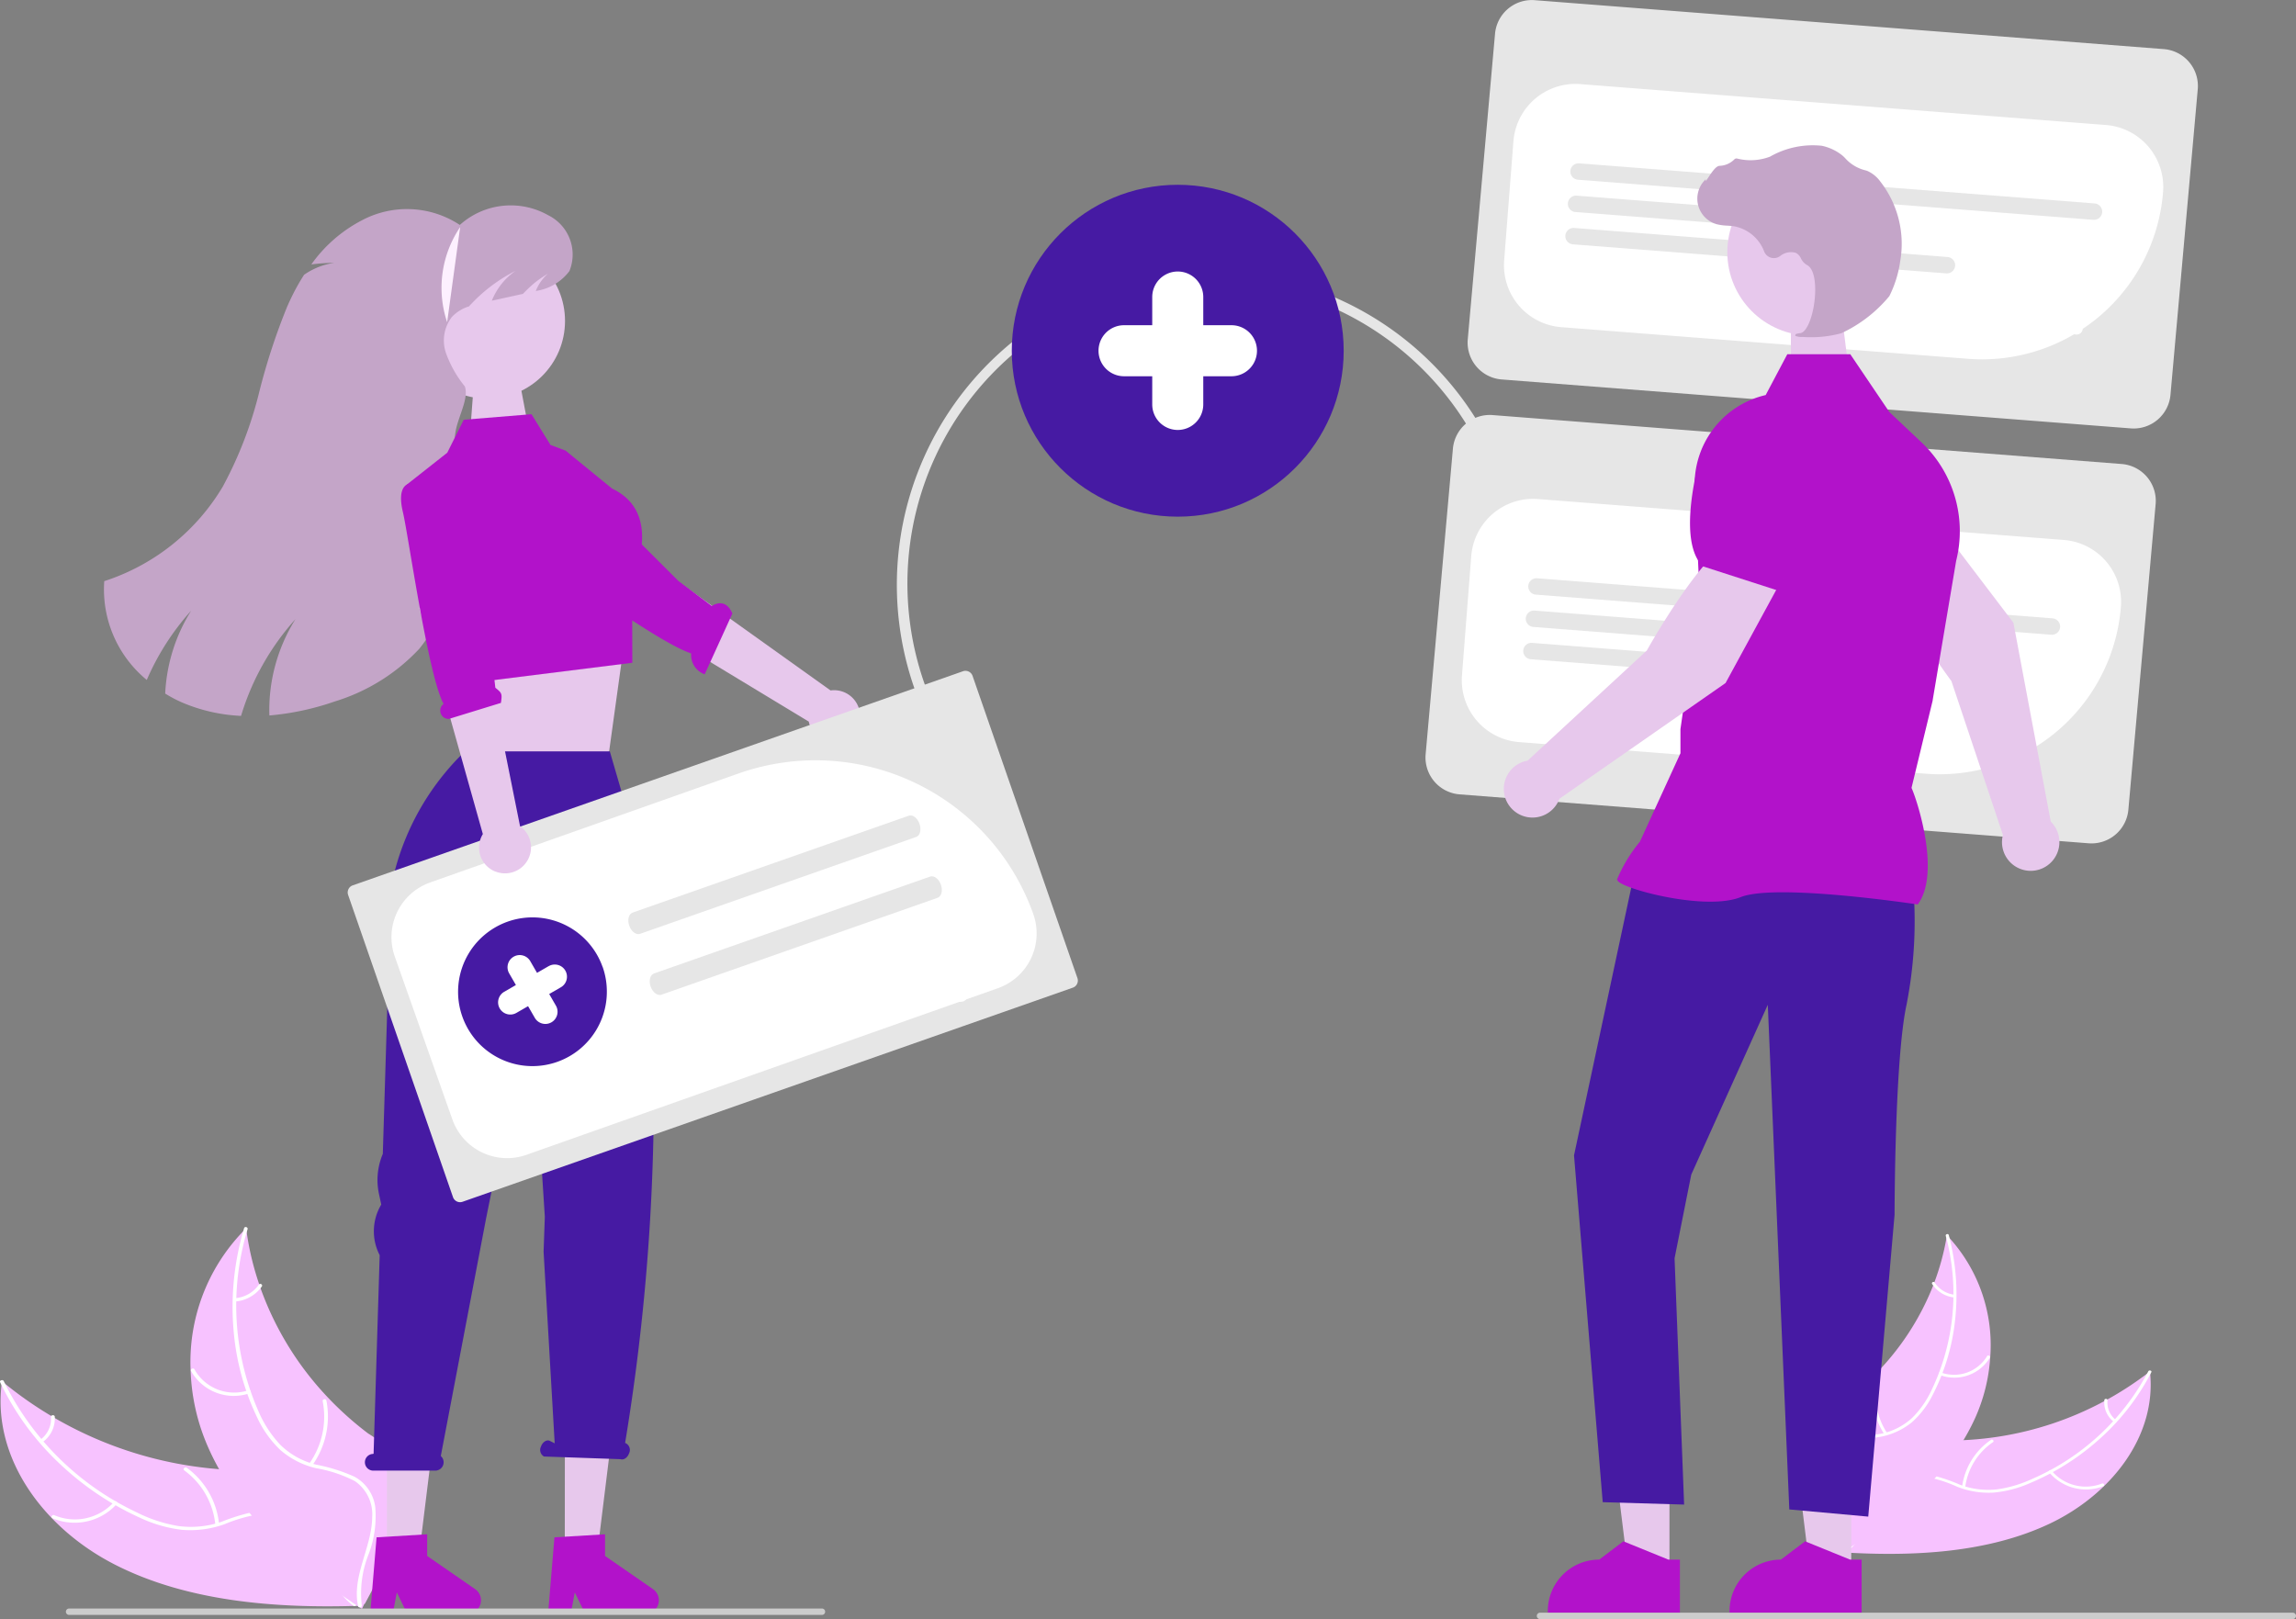 <svg xmlns="http://www.w3.org/2000/svg" width="110.004" height="77.579" viewBox="0 0 110.004 77.579">
  <rect x="0" y="0" width="110.004" height="77.579" fill="#808080" stroke="none"/>
  <g id="add_code" data-name="add code" transform="translate(-6 -2.896)">
    <path id="Path_1004" data-name="Path 1004" d="M854.511,181.119l-30.143-2.345a1.772,1.772,0,0,1-1.628-1.9l1.307-14.646a1.772,1.772,0,0,1,1.9-1.628l30.144,2.345a1.772,1.772,0,0,1,1.628,1.9l-1.307,14.646A1.772,1.772,0,0,1,854.511,181.119Z" transform="translate(-746.42 -157.696)" fill="#e6e6e6"/>
    <path id="Path_1005" data-name="Path 1005" d="M859.187,205.055q-.343,0-.689-.027l-19.481-1.515a2.975,2.975,0,0,1-2.735-3.2l.444-5.71a2.979,2.979,0,0,1,3.2-2.736l25.191,1.96a2.979,2.979,0,0,1,2.735,3.2,8.7,8.7,0,0,1-8.662,8.028Z" transform="translate(-758.216 -184.941)" fill="#fff"/>
    <path id="Path_1006" data-name="Path 1006" d="M886.054,224.114l-24.695-1.921a.393.393,0,1,1,.061-.784l24.695,1.921a.393.393,0,0,1-.061.784Z" transform="translate(-779.759 -210.686)" fill="#e6e6e6"/>
    <path id="Path_1007" data-name="Path 1007" d="M874.982,235.356l-14.561-1.133a.393.393,0,1,1,.061-.784l14.561,1.133a.393.393,0,0,1-.061.784Z" transform="translate(-778.94 -221.168)" fill="#e6e6e6"/>
    <path id="Path_1008" data-name="Path 1008" d="M877.375,247.645l-17.889-1.392a.393.393,0,0,1,.061-.784l17.889,1.392a.393.393,0,1,1-.061.784Z" transform="translate(-778.126 -231.65)" fill="#e6e6e6"/>
    <path id="Path_1009" data-name="Path 1009" d="M838.836,335.619l-30.144-2.345a1.772,1.772,0,0,1-1.628-1.9l1.307-14.646a1.772,1.772,0,0,1,1.9-1.628l30.144,2.345a1.772,1.772,0,0,1,1.628,1.9l-1.307,14.646A1.773,1.773,0,0,1,838.836,335.619Z" transform="translate(-732.762 -292.316)" fill="#e6e6e6"/>
    <path id="Path_1010" data-name="Path 1010" d="M843.5,359.554q-.338,0-.681-.027l-19.481-1.515a2.975,2.975,0,0,1-2.735-3.2l.444-5.71a2.975,2.975,0,0,1,3.2-2.735l25.191,1.96a2.975,2.975,0,0,1,2.735,3.2A8.715,8.715,0,0,1,843.5,359.554Z" transform="translate(-744.558 -319.559)" fill="#fff"/>
    <path id="Path_1011" data-name="Path 1011" d="M870.376,378.614l-24.694-1.921a.393.393,0,1,1,.061-.784l24.695,1.921a.393.393,0,1,1-.061.784Z" transform="translate(-766.098 -345.305)" fill="#e6e6e6"/>
    <path id="Path_1012" data-name="Path 1012" d="M859.308,389.856l-14.561-1.133a.393.393,0,0,1,.061-.784l14.561,1.133a.393.393,0,0,1-.061.784Z" transform="translate(-765.283 -355.787)" fill="#e6e6e6"/>
    <path id="Path_1013" data-name="Path 1013" d="M861.7,402.146l-17.889-1.392a.393.393,0,0,1,.061-.784l17.889,1.392a.393.393,0,1,1-.061.784Z" transform="translate(-764.468 -366.27)" fill="#e6e6e6"/>
    <path id="Path_1014" data-name="Path 1014" d="M454.629,357.474A15.013,15.013,0,0,1,482.1,345.352l-.49.216a14.478,14.478,0,1,0-26.491,11.69Z" transform="translate(-404.382 -320.491)" fill="#e6e6e6"/>
    <path id="Path_1015" data-name="Path 1015" d="M969.947,678.537c2.947-1.4,5.142-4.206,4.8-7.293a15.757,15.757,0,0,1-9.959,3.308c-1.447-.011-3.068-.158-4.12.654a2.768,2.768,0,0,0-.987,2.107,8.706,8.706,0,0,0,.349,2.408l-.059.189C963.432,680.129,967,679.933,969.947,678.537Z" transform="translate(-865.74 -602.636)" fill="#f7c2ff"/>
    <path id="Path_1016" data-name="Path 1016" d="M977.2,670.925a11.437,11.437,0,0,1-5.571,5.162,5.894,5.894,0,0,1-1.7.5,3.842,3.842,0,0,1-1.768-.231,8.105,8.105,0,0,0-1.626-.517,2.081,2.081,0,0,0-1.572.424,4.251,4.251,0,0,0-1.118,1.531,4.179,4.179,0,0,1-1.243,1.7c-.075.051.029.159.1.107,1.069-.739,1.224-2.076,2.073-2.971a2,2,0,0,1,1.607-.672,6.283,6.283,0,0,1,1.659.5,4.123,4.123,0,0,0,1.724.283,5.528,5.528,0,0,0,1.72-.437,11.87,11.87,0,0,0,3.255-2.025,11.1,11.1,0,0,0,2.6-3.3C977.39,670.9,977.244,670.849,977.2,670.925Z" transform="translate(-868.271 -602.325)" fill="#fff"/>
    <path id="Path_1017" data-name="Path 1017" d="M1039.2,708.106a2.307,2.307,0,0,0,2.594.659c.086-.036.016-.162-.07-.126a2.136,2.136,0,0,1-2.412-.618C1039.255,707.948,1039.144,708.033,1039.2,708.106Z" transform="translate(-935.018 -634.657)" fill="#fff"/>
    <path id="Path_1018" data-name="Path 1018" d="M1006.965,698.912a3.1,3.1,0,0,1,1.334-2.163c.074-.052-.029-.159-.1-.107a3.226,3.226,0,0,0-1.383,2.254c-.011.086.142.1.152.016Z" transform="translate(-906.81 -624.754)" fill="#fff"/>
    <path id="Path_1019" data-name="Path 1019" d="M1060.292,682.467a1.049,1.049,0,0,1-.4-.938c.012-.086-.141-.1-.152-.016a1.175,1.175,0,0,0,.445,1.038.087.087,0,0,0,.108.012.062.062,0,0,0,0-.1Z" transform="translate(-952.918 -611.534)" fill="#fff"/>
    <path id="Path_1020" data-name="Path 1020" d="M949.4,620.513c-.009.053-.018.107-.028.16a11.652,11.652,0,0,1-.575,2.1c-.019.053-.039.106-.059.158a12.634,12.634,0,0,1-2.9,4.374,13.278,13.278,0,0,1-1.657,1.386,8.634,8.634,0,0,0-2.289,1.932,2.089,2.089,0,0,0-.148.253l2.341,4.737.032.027.084.192.1-.06.056-.035.037-.022.011-.008.032-.02q.279-.176.556-.356l0,0a19.567,19.567,0,0,0,3.81-3.153c.033-.036.066-.072.1-.111a11.8,11.8,0,0,0,1.291-1.736,10.175,10.175,0,0,0,.549-1.039,8.392,8.392,0,0,0,.73-2.92,7.647,7.647,0,0,0-1.959-5.731C949.481,620.594,949.444,620.554,949.4,620.513Z" transform="translate(-850.12 -558.433)" fill="#f7c2ff"/>
    <path id="Path_1021" data-name="Path 1021" d="M962.921,620.185a10.668,10.668,0,0,1-.677,7.383,4.633,4.633,0,0,1-.934,1.34,3.127,3.127,0,0,1-1.48.757,7.037,7.037,0,0,0-1.567.438,1.652,1.652,0,0,0-.89,1.207,4.357,4.357,0,0,0,.2,1.9,4.281,4.281,0,0,1,.221,2.113c-.021.084.129.119.15.035.3-1.2-.489-2.42-.459-3.638a1.636,1.636,0,0,1,.749-1.437,5.419,5.419,0,0,1,1.579-.473,3.388,3.388,0,0,0,1.482-.69,4.325,4.325,0,0,0,.992-1.3,10.119,10.119,0,0,0,1.066-3.472,11.174,11.174,0,0,0-.288-4.2C963.042,620.063,962.9,620.1,962.921,620.185Z" transform="translate(-863.697 -558.073)" fill="#fff"/>
    <path id="Path_1022" data-name="Path 1022" d="M998.247,666.246a1.994,1.994,0,0,0,2.389-.839c.04-.077-.1-.146-.138-.069a1.848,1.848,0,0,1-2.224.776C998.179,666.084,998.153,666.216,998.247,666.246Z" transform="translate(-899.296 -597.46)" fill="#fff"/>
    <path id="Path_1023" data-name="Path 1023" d="M974.188,676.326a3.294,3.294,0,0,1-.465-2.555c.021-.084-.13-.119-.15-.035a3.429,3.429,0,0,0,.49,2.658C974.113,676.473,974.238,676.4,974.188,676.326Z" transform="translate(-877.774 -604.766)" fill="#fff"/>
    <path id="Path_1024" data-name="Path 1024" d="M996.688,638.53a1.3,1.3,0,0,1-.938-.577c-.049-.079-.174-.01-.125.068a1.45,1.45,0,0,0,1.036.641c.042,0,.08-.01.089-.048A.075.075,0,0,0,996.688,638.53Z" transform="translate(-897.053 -573.599)" fill="#fff"/>
    <path id="Path_1025" data-name="Path 1025" d="M986.277,370.65l-1.791-9.535-3.517-4.628-2.606,1.7c.368,2,3.153,5.725,3.153,5.725l2.469,7.374c-.01.038-.019.077-.026.117a1.375,1.375,0,1,0,2.316-.757Z" transform="translate(-882.022 -328.383)" fill="#e7c8ec"/>
    <path id="Path_1027" data-name="Path 1027" d="M772.926,556.955h-1.963l-.934-7.571h2.9Z" transform="translate(-686.94 -478.689)" fill="#e7c8ec"/>
    <path id="Path_1028" data-name="Path 1028" d="M858.919,735.383h-.552l-2.157-.877-1.156.877h0a2.464,2.464,0,0,0-2.464,2.463v.08h6.329Z" transform="translate(-772.433 -657.758)" fill="#b212ca"/>
    <path id="Path_1029" data-name="Path 1029" d="M840.609,556.955h-1.963l-.934-7.571h2.9Z" transform="translate(-745.914 -478.689)" fill="#e7c8ec"/>
    <path id="Path_1073" data-name="Path 1073" d="M176.433,160.067v2.241l2.752-.295-.337-2.685Z" transform="translate(-84.629 -141.528)" fill="#e7c8ec"/>
    <path id="Path_1030" data-name="Path 1030" d="M926.6,735.383h-.553l-2.157-.877-1.156.877h0a2.464,2.464,0,0,0-2.463,2.463v.08H926.6Z" transform="translate(-831.407 -657.758)" fill="#b212ca"/>
    <path id="Path_1031" data-name="Path 1031" d="M878.638,487.446a20.835,20.835,0,0,1-.344,5.386c-.573,2.636-.573,10.059-.573,10.059l-1.261,14.465-3.782-.344-1.031-24.181-3.667,8.137-.8,4.011.458,11.8-3.9-.115-1.375-16.617,2.865-13.408Z" transform="translate(-780.95 -441.791)" fill="#461aa3"/>
    <path id="Path_1032" data-name="Path 1032" d="M892.8,318.862l.02-.029c1.091-1.527-.072-5.024-.319-5.556l1.015-4.192,0-.02,1.125-6.675a5.849,5.849,0,0,0-1.66-5.668l-1.541-1.453-1.872-2.77h-3.019l-1.035,1.955a4.4,4.4,0,0,0-3.4,4.493l.235,5.129-.919,6.386v1.156l-1.942,4.235a7.286,7.286,0,0,0-1.093,1.8c0,.052.038.1.121.158.647.438,4.221,1.331,5.8.7,1.685-.674,8.383.337,8.45.347Z" transform="translate(-794.918 -272.629)" fill="#b212ca"/>
    <path id="Path_1033" data-name="Path 1033" d="M786.324,759.691a.153.153,0,0,0,.152.153h36.069a.153.153,0,0,0,0-.306H786.477a.153.153,0,0,0-.153.152Z" transform="translate(-706.694 -679.369)" fill="#ccc"/>
    <circle id="Ellipse_233" data-name="Ellipse 233" cx="3.999" cy="3.999" r="3.999" transform="translate(88.758 10.979)" fill="#e7c8ec"/>
    <path id="Path_1034" data-name="Path 1034" d="M913.257,223.715a5.5,5.5,0,0,0,1.846-.177,6.565,6.565,0,0,0,2.3-1.776h0a5.341,5.341,0,0,0,.519-1.657,4.861,4.861,0,0,0-.95-3.836,1.535,1.535,0,0,0-.634-.513c-.022-.008-.046-.015-.069-.021a1.9,1.9,0,0,1-.957-.559,1.558,1.558,0,0,0-.161-.157,2.334,2.334,0,0,0-.986-.464,4.128,4.128,0,0,0-2.477.522,2.619,2.619,0,0,1-1.581.089.148.148,0,0,0-.138.051,1.048,1.048,0,0,1-.7.3c-.162.011-.326.24-.524.538-.045.068-.1.147-.135.195l-.008-.09-.089.1a1.272,1.272,0,0,0,.627,2.056,2.48,2.48,0,0,0,.5.067c.1.007.208.013.31.028a1.917,1.917,0,0,1,1.456,1.207.5.5,0,0,0,.763.224.829.829,0,0,1,.751-.157.55.55,0,0,1,.25.269.717.717,0,0,0,.28.31c.416.2.469,1.139.342,1.925-.123.758-.39,1.31-.65,1.344-.2.026-.222.041-.236.077l-.012.032.023.029A.819.819,0,0,0,913.257,223.715Z" transform="translate(-820.884 -204.675)" fill="#c4a5c8"/>
    <circle id="Ellipse_234" data-name="Ellipse 234" cx="7.951" cy="7.951" r="7.951" transform="translate(54.476 11.75)" fill="#461aa3"/>
    <path id="Path_1072" data-name="Path 1072" d="M175.281,159.678l-.17,2.284,2.746-.332-.52-2.748Z" transform="translate(-146.578 -138.437)" fill="#e7c8ec"/>
    <path id="Path_1035" data-name="Path 1035" d="M849.605,363.883l-2.623-1.677c-1.67,1.155-3.927,5.225-3.927,5.225l-5.712,5.277a1.374,1.374,0,1,0,1.523,1.827l7.961-5.546Z" transform="translate(-758.153 -333.366)" fill="#e7c8ec"/>
    <path id="Path_1036" data-name="Path 1036" d="M909.773,323.923l1.747-4.192-.632-2.317a2.528,2.528,0,0,0-1.961-1.809h0a2.522,2.522,0,0,0-2.9,1.855c-.478,1.878-.846,4.32.12,5.286l.01.01Z" transform="translate(-818.571 -292.724)" fill="#b212ca"/>
    <path id="Path_1037" data-name="Path 1037" d="M111,683.677c-3.419-1.755-5.9-5.147-5.381-8.771a18.571,18.571,0,0,0,11.608,4.268c1.705.041,3.62-.072,4.829.924a3.262,3.262,0,0,1,1.084,2.519,10.259,10.259,0,0,1-.5,2.823l.062.225C118.615,685.8,114.419,685.432,111,683.677Z" transform="translate(-99.523 -605.827)" fill="#f7c2ff"/>
    <path id="Path_1038" data-name="Path 1038" d="M105.525,674.535a13.48,13.48,0,0,0,6.371,6.29,6.95,6.95,0,0,0,1.983.652,4.528,4.528,0,0,0,2.091-.206,9.554,9.554,0,0,1,1.935-.548,2.453,2.453,0,0,1,1.836.558,5.011,5.011,0,0,1,1.26,1.845,4.924,4.924,0,0,0,1.4,2.05c.086.063-.04.186-.126.122-1.232-.911-1.364-2.491-2.332-3.578a2.357,2.357,0,0,0-1.868-.852,7.4,7.4,0,0,0-1.973.524,4.861,4.861,0,0,1-2.042.269,6.521,6.521,0,0,1-2.01-.579,13.99,13.99,0,0,1-3.758-2.507,13.078,13.078,0,0,1-2.941-3.987C105.308,674.5,105.482,674.444,105.525,674.535Z" transform="translate(-99.345 -605.463)" fill="#fff"/>
    <path id="Path_1039" data-name="Path 1039" d="M127.658,719.716a2.72,2.72,0,0,1-3.081.68c-.1-.046-.012-.191.087-.145a2.518,2.518,0,0,0,2.865-.638C127.6,719.529,127.731,719.632,127.658,719.716Z" transform="translate(-116.064 -644.754)" fill="#fff"/>
    <path id="Path_1040" data-name="Path 1040" d="M175.217,709.747a3.657,3.657,0,0,0-1.491-2.6c-.086-.064.041-.186.126-.122a3.8,3.8,0,0,1,1.545,2.707c.009.1-.171.115-.18.014Z" transform="translate(-158.901 -633.799)" fill="#fff"/>
    <path id="Path_1041" data-name="Path 1041" d="M120.185,688.724a1.236,1.236,0,0,0,.512-1.09c-.011-.1.17-.115.18-.014a1.385,1.385,0,0,1-.563,1.206.1.1,0,0,1-.127.01.074.074,0,0,1,0-.113Z" transform="translate(-112.253 -616.845)" fill="#fff"/>
    <path id="Path_1042" data-name="Path 1042" d="M178.923,617.966c.009.063.017.126.027.19a13.733,13.733,0,0,0,.6,2.491c.02.063.042.126.064.189a14.889,14.889,0,0,0,3.25,5.26,15.648,15.648,0,0,0,1.9,1.695,10.178,10.178,0,0,1,2.624,2.361,2.456,2.456,0,0,1,.165.3l-2.935,5.493-.039.031-.106.223-.114-.075-.065-.043-.042-.028-.013-.009-.038-.024q-.322-.218-.642-.44l0,0a23.06,23.06,0,0,1-4.371-3.857c-.037-.044-.076-.088-.111-.134a13.928,13.928,0,0,1-1.455-2.093,11.98,11.98,0,0,1-.607-1.245,9.887,9.887,0,0,1-.751-3.467,9.013,9.013,0,0,1,2.521-6.678C178.829,618.059,178.875,618.013,178.923,617.966Z" transform="translate(-161.131 -556.214)" fill="#f7c2ff"/>
    <path id="Path_1043" data-name="Path 1043" d="M192.673,617.578a12.573,12.573,0,0,0,.521,8.722,5.46,5.46,0,0,0,1.051,1.613,3.685,3.685,0,0,0,1.715.947,8.3,8.3,0,0,1,1.83.575,1.947,1.947,0,0,1,1,1.455,5.136,5.136,0,0,1-.306,2.232,5.045,5.045,0,0,0-.339,2.481c.021.1-.157.135-.178.036-.309-1.429.667-2.833.676-4.269a1.928,1.928,0,0,0-.828-1.72,6.387,6.387,0,0,0-1.842-.616,3.994,3.994,0,0,1-1.721-.868,5.1,5.1,0,0,1-1.12-1.566,11.924,11.924,0,0,1-1.126-4.13,13.167,13.167,0,0,1,.5-4.94C192.535,617.429,192.7,617.477,192.673,617.578Z" transform="translate(-174.811 -555.785)" fill="#fff"/>
    <path id="Path_1044" data-name="Path 1044" d="M179.193,671.352a2.351,2.351,0,0,1-2.783-1.078c-.044-.092.121-.168.165-.076a2.178,2.178,0,0,0,2.591,1C179.279,671.165,179.305,671.321,179.193,671.352Z" transform="translate(-161.259 -601.689)" fill="#fff"/>
    <path id="Path_1045" data-name="Path 1045" d="M220.4,684.686a3.883,3.883,0,0,0,.644-2.992c-.021-.1.157-.135.178-.036a4.042,4.042,0,0,1-.677,3.113C220.486,684.862,220.341,684.777,220.4,684.686Z" transform="translate(-199.584 -611.659)" fill="#fff"/>
    <path id="Path_1046" data-name="Path 1046" d="M192.43,639.341a1.526,1.526,0,0,0,1.126-.645c.061-.092.206-.006.145.085a1.71,1.71,0,0,1-1.244.716c-.049,0-.094-.014-.1-.06A.089.089,0,0,1,192.43,639.341Z" transform="translate(-175.157 -574.243)" fill="#fff"/>
    <path id="Path_1047" data-name="Path 1047" d="M172.025,265.948l.258,2.389-.152,3.133,6.939-.824.652-4.7-.831.008Z" transform="translate(-143.889 -231.726)" fill="#e7c8ec"/>
    <path id="Path_1048" data-name="Path 1048" d="M144.057,563.384h1.517l.722-5.851h-2.239Z" transform="translate(-119.52 -485.789)" fill="#e7c8ec"/>
    <path id="Path_1049" data-name="Path 1049" d="M243.485,732.033l2.424-.145v1.038l2.3,1.591a.649.649,0,0,1-.369,1.182h-2.885l-.5-1.027-.194,1.027H243.18Z" transform="translate(-219.443 -655.476)" fill="#b212ca"/>
    <path id="Path_1050" data-name="Path 1050" d="M210.278,563.384H211.8l.722-5.851h-2.239Z" transform="translate(-177.219 -485.789)" fill="#e7c8ec"/>
    <path id="Path_1051" data-name="Path 1051" d="M309.706,732.033l2.424-.145v1.038l2.3,1.591a.649.649,0,0,1-.369,1.182H311.18l-.5-1.027-.194,1.027H309.4Z" transform="translate(-277.142 -655.476)" fill="#b212ca"/>
    <path id="Path_1052" data-name="Path 1052" d="M241.6,474h.016l.292-9.514a2.488,2.488,0,0,1,.033-2.351l.042-.076-.108-.5a3.2,3.2,0,0,1,.183-1.925l.272-8.875a12.274,12.274,0,0,1,3.662-10.412h6.942l1.49,5.12a102.645,102.645,0,0,1-.757,28.015l.043.022a.36.36,0,0,1,.147.475c-.072.209-.255.336-.409.283l-3.666-.128a.36.36,0,0,1-.147-.475c.072-.209.255-.336.409-.283l.249.126-.532-9.181.059-1.677-.122-1.9-.562-8.557-2.127,10.523-2.173,11.4a.4.4,0,0,1-.27.7H241.6a.4.4,0,0,1,0-.8Z" transform="translate(-217.717 -401.449)" fill="#461aa3"/>
    <circle id="Ellipse_235" data-name="Ellipse 235" cx="3.723" cy="3.723" r="3.723" transform="translate(25.625 14.551)" fill="#e7c8ec"/>
    <path id="Path_1053" data-name="Path 1053" d="M145.992,259.816a12.123,12.123,0,0,1,2.127-3.319,8.192,8.192,0,0,0-1.244,3.972,6.275,6.275,0,0,0,.85.444,8.141,8.141,0,0,0,2.784.625,12.147,12.147,0,0,1,2.608-4.637,8.212,8.212,0,0,0-1.251,4.617,12.856,12.856,0,0,0,3.132-.671,9.222,9.222,0,0,0,4.045-2.518,8.628,8.628,0,0,0,1.879-4.777,25.673,25.673,0,0,0-.161-5.2c-.081-.824.712-1.912.47-2.6a5.464,5.464,0,0,1-.9-1.587,1.85,1.85,0,0,1,.274-1.736,1.885,1.885,0,0,1,.828-.513c.03-.038.062-.074.1-.111a7.7,7.7,0,0,1,2.127-1.591,3.179,3.179,0,0,0-1.136,1.43l1.491-.327a7.177,7.177,0,0,1,.524-.5,5.513,5.513,0,0,1,.671-.466,2.142,2.142,0,0,0-.579.827,2.466,2.466,0,0,0,1.61-.952,2.1,2.1,0,0,0-1.018-2.678,3.644,3.644,0,0,0-4.232.466,4.6,4.6,0,0,0-4.676-.23,6.838,6.838,0,0,0-2.439,2.122,9.542,9.542,0,0,1,1.1-.077,3.388,3.388,0,0,0-1.447.573,9.968,9.968,0,0,0-.524.917q-.156.31-.294.628a30.494,30.494,0,0,0-1.317,4.017,19.1,19.1,0,0,1-1.759,4.586,10.3,10.3,0,0,1-5.68,4.532A5.615,5.615,0,0,0,145.992,259.816Z" transform="translate(-132.96 -224.34)" fill="#c4a5c8"/>
    <path id="Path_1054" data-name="Path 1054" d="M264.462,316.565l-.723-.271-.911-1.473-3.246.265-.789,1.58-1.931,1.522.862,4.307,1.291,5.317,8.644-1.081-.009-4s1.562-3.162-.961-4.347Z" transform="translate(-231.364 -292.078)" fill="#b212ca"/>
    <path id="Path_1055" data-name="Path 1055" d="M342.888,376.96a1.237,1.237,0,0,1-1.672-.9l-9.638-5.832,1.762-2.033,8.92,6.372a1.244,1.244,0,0,1,.628,2.389Z" transform="translate(-296.466 -338.588)" fill="#e7c8ec"/>
    <path id="Path_1056" data-name="Path 1056" d="M306.005,348.484s-.461.463.7,1.225c.925.61,5.052,3.625,6.516,4.1a.972.972,0,0,0,.648,1l1.325-2.911c-.287-.665-.745-.511-.987-.361l-1.6-1.2-3.929-3.923-2.341,1.73Z" transform="translate(-274.105 -319.605)" fill="#b212ca"/>
    <path id="Path_1057" data-name="Path 1057" d="M270.63,245.149a5.185,5.185,0,0,0-.624,4.557" transform="translate(-242.583 -231.372)" fill="#fdf0ff"/>
    <path id="Path_1058" data-name="Path 1058" d="M129.876,759.691a.153.153,0,0,0,.153.153H166.1a.153.153,0,1,0,0-.306H130.029a.153.153,0,0,0-.153.153Z" transform="translate(-120.719 -679.569)" fill="#ccc"/>
    <path id="Path_3114" data-name="Path 3114" d="M235.038,420.654a.36.36,0,0,0-.22.458l5.025,14.483a.36.36,0,0,0,.458.22l29.239-10.259a.36.36,0,0,0,.22-.458l-5.025-14.483a.36.36,0,0,0-.458-.22Z" transform="translate(-212.139 -375.336)" fill="#e6e6e6"/>
    <path id="Path_1059" data-name="Path 1059" d="M256.64,462.734a2.786,2.786,0,0,1-2.625-1.854l-2.76-7.808a2.781,2.781,0,0,1,1.7-3.549l14.778-5.223a11.074,11.074,0,0,1,14.116,6.743,2.781,2.781,0,0,1-1.7,3.549l-.021-.061.021.061-22.586,7.983A2.771,2.771,0,0,1,256.64,462.734Z" transform="translate(-226.341 -404.345)" fill="#fff"/>
    <path id="Path_3117" data-name="Path 3117" d="M353.078,465.243l-13.232,4.643c-.186.065-.417-.109-.516-.39s-.027-.562.159-.627l13.232-4.643c.186-.065.418.109.516.39S353.265,465.178,353.078,465.243Z" transform="translate(-303.182 -422.245)" fill="#e6e6e6"/>
    <path id="Path_3118" data-name="Path 3118" d="M361.031,487.912,347.8,492.555c-.186.065-.418-.109-.516-.39s-.027-.562.159-.627l13.232-4.643c.186-.065.417.109.516.39S361.218,487.847,361.031,487.912Z" transform="translate(-310.111 -441.997)" fill="#e6e6e6"/>
    <path id="Path_3124" data-name="Path 3124" d="M364.949,583.573" transform="translate(-325.543 -526.247)" fill="#e6e6e6"/>
    <path id="Path_1060" data-name="Path 1060" d="M282.835,504.546a3.549,3.549,0,0,1,.2,1.248,3.455,3.455,0,0,1-.057.579,3.565,3.565,0,0,1-5.833,2.062q-.072-.062-.14-.127a3.564,3.564,0,1,1,5.827-3.761Z" transform="translate(-247.961 -455.319)" fill="#461aa3"/>
    <path id="Path_1062" data-name="Path 1062" d="M265.085,397.655a1.237,1.237,0,0,1-.608-1.8l-3.049-10.845,2.675-.28,2.156,10.748a1.244,1.244,0,0,1-1.174,2.173Z" transform="translate(-235.343 -352.994)" fill="#e7c8ec"/>
    <path id="Path_1063" data-name="Path 1063" d="M255.079,340.471s-.653.023-.33,1.37c.258,1.078,1.207,7.839,1.949,9.187a.4.4,0,0,0,.255.72l2.491-.767c.072-.461.036-.479-.267-.728l-.3-2.6-2.177-6.881-1.147-.327Z" transform="translate(-229.445 -314.405)" fill="#b212ca"/>
    <path id="Path_1066" data-name="Path 1066" d="M439.986,529.626l-3.127.13a.294.294,0,1,1-.024-.587l3.127-.13a.294.294,0,1,1,.024.587Z" transform="translate(-387.933 -478.731)" fill="#fff"/>
    <path id="Path_1069" data-name="Path 1069" d="M1026.592,278.451l-3.1-.407a.294.294,0,0,1,.076-.582l3.1.407a.294.294,0,0,1-.076.582Z" transform="translate(-921.119 -259.525)" fill="#fff"/>
    <path id="Path_1070" data-name="Path 1070" d="M582.889,357.51h-1.351v-1.351a1.222,1.222,0,0,0-2.445,0v1.351h-1.351a1.222,1.222,0,0,0,0,2.445h1.351v1.351a1.222,1.222,0,0,0,2.445,0v-1.351h1.351a1.222,1.222,0,0,0,0-2.445Z" transform="translate(-517.888 -339.031)" fill="#fff"/>
    <path id="Path_1071" data-name="Path 1071" d="M3.043,1.23H2.4V.584a.584.584,0,1,0-1.168,0V1.23H.584a.584.584,0,1,0,0,1.168H1.23v.646a.584.584,0,1,0,1.168,0V2.4h.646a.584.584,0,1,0,0-1.168Z" transform="translate(29.036 49.645) rotate(-30)" fill="#fff"/>
  </g>
</svg>
